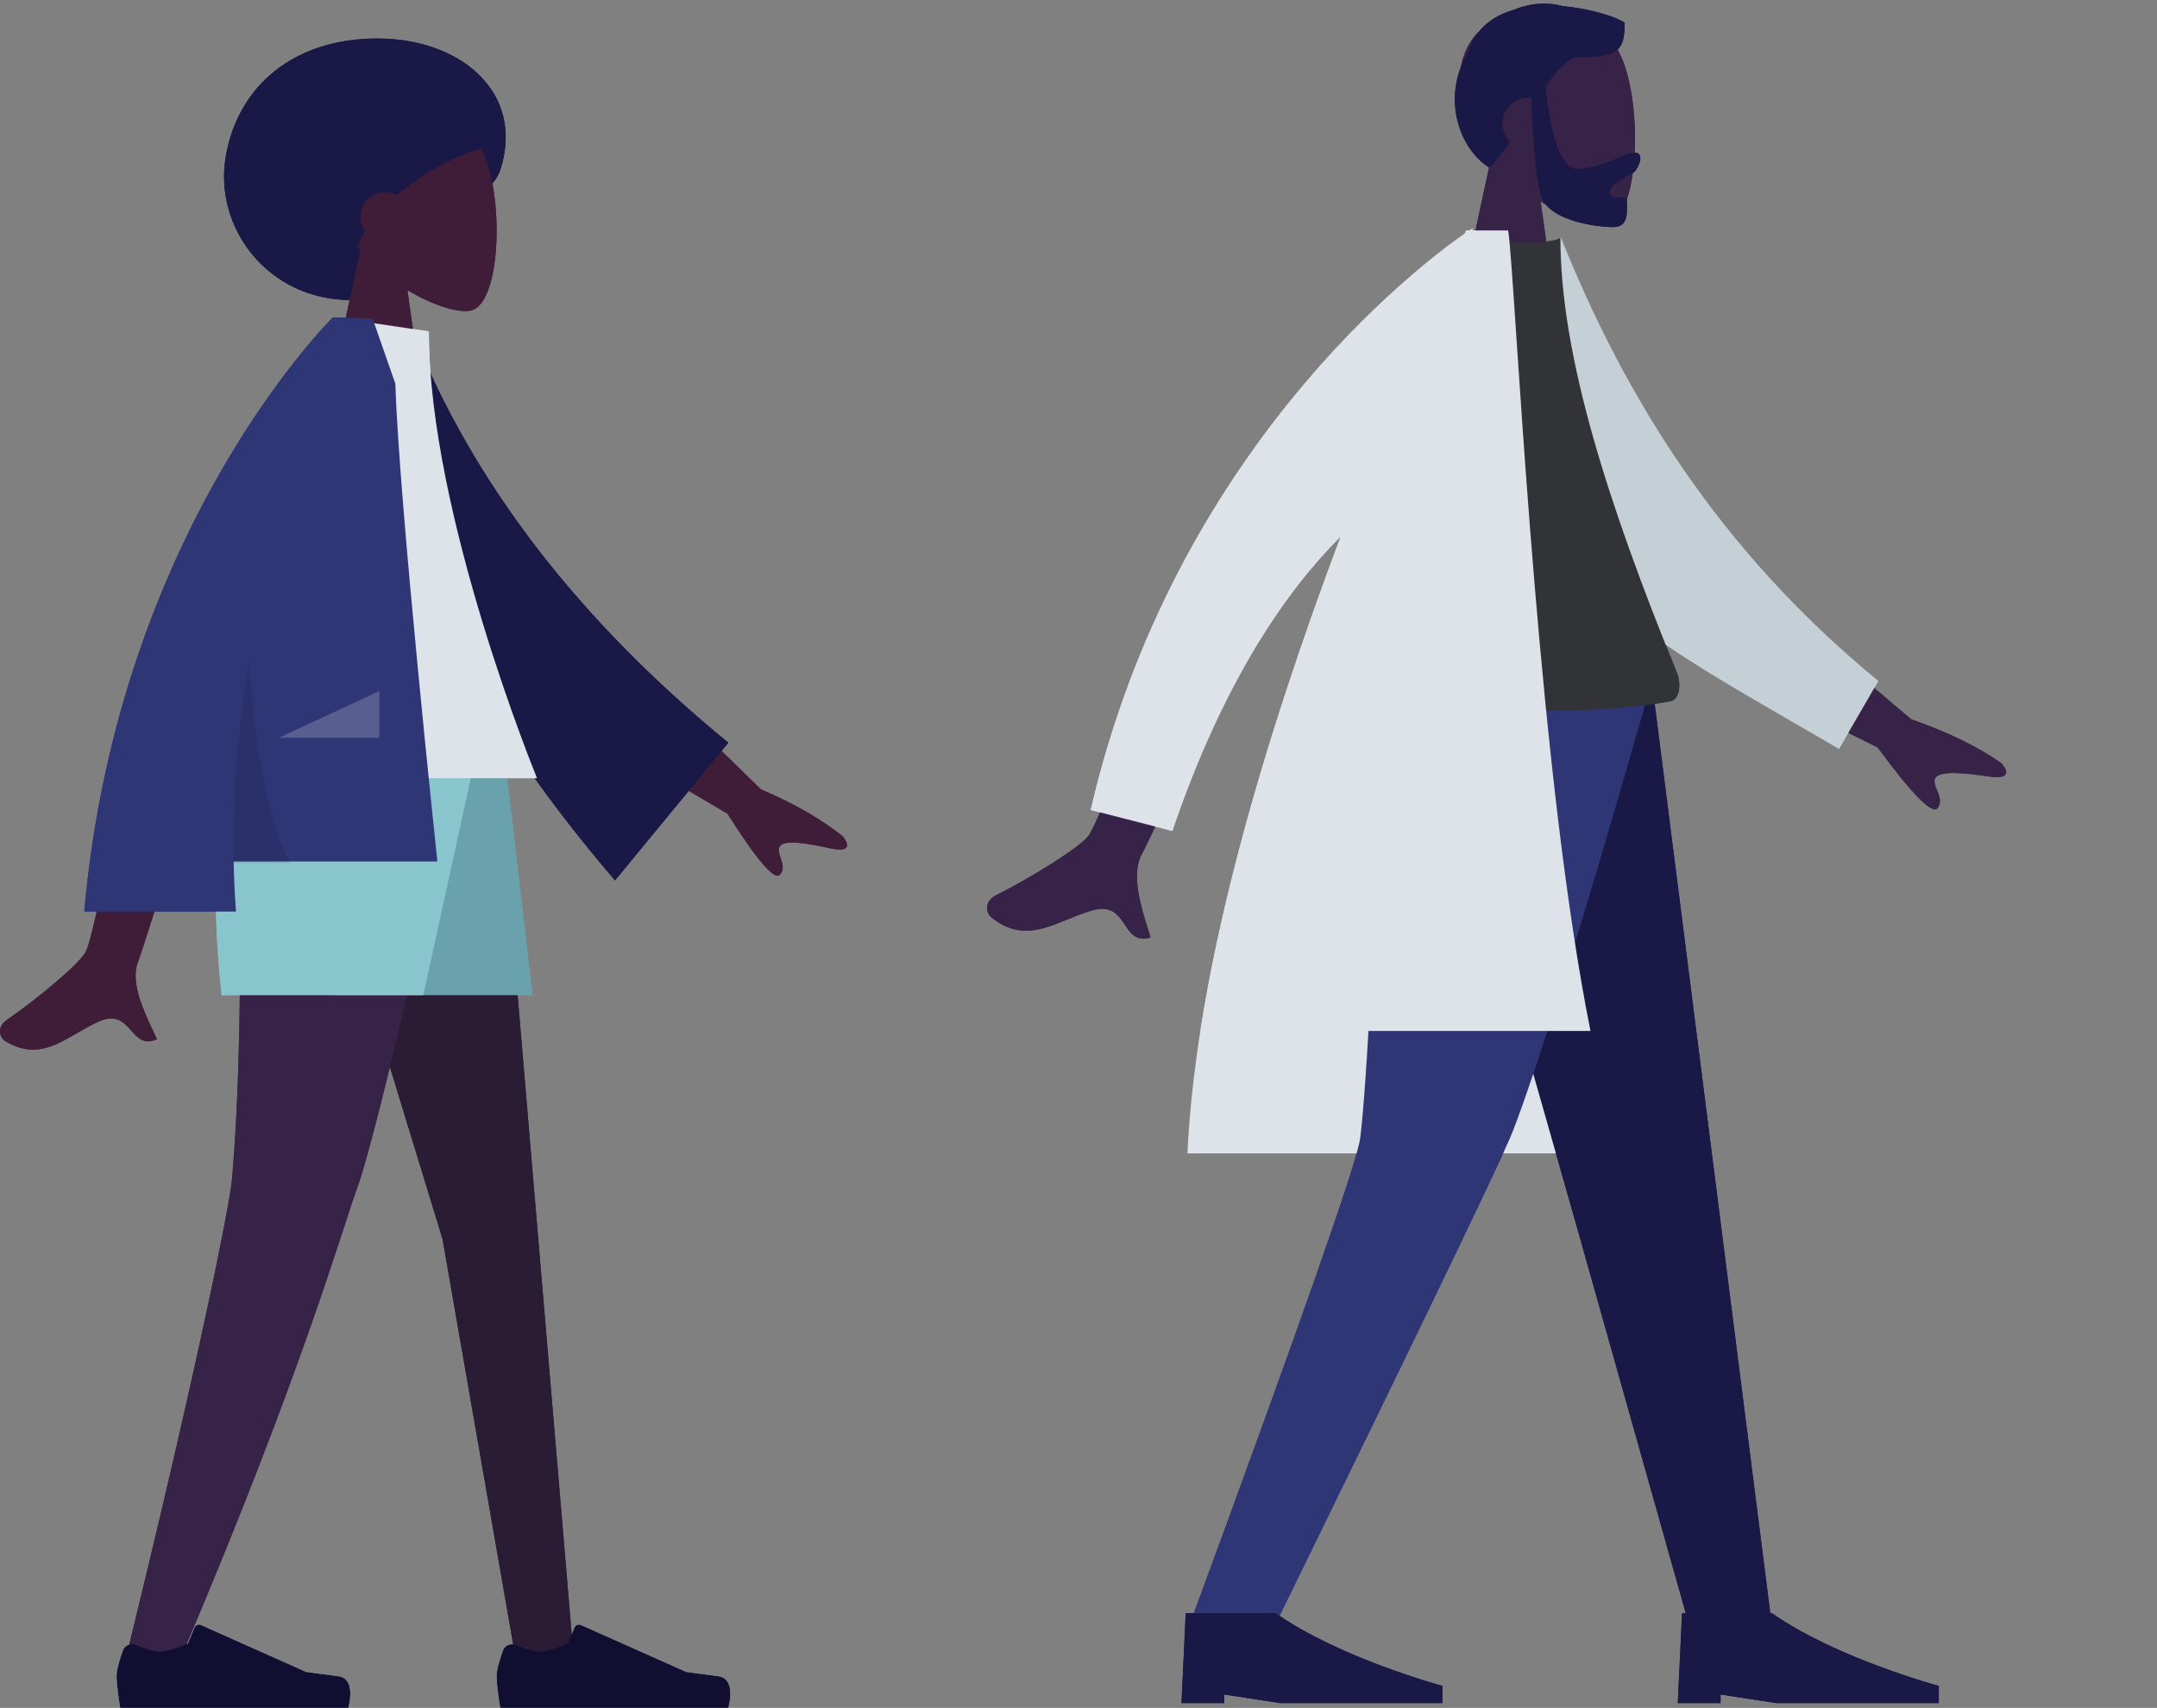<svg width="447" height="354" viewBox="0 0 447 354" fill="none" xmlns="http://www.w3.org/2000/svg">
<rect x="0" y="0" width="447" height="354" fill="#808080" stroke="none"/>
<path fill-rule="evenodd" clip-rule="evenodd" d="M72.754 62.194C82.329 62.194 85.812 50.73 91.252 44.439C95.144 39.938 101.787 41.28 103.753 34.979C108.698 19.133 95.464 7.981 78.2 7.981C60.936 7.981 49.295 17.762 46.782 32.465C44.268 47.169 55.49 62.194 72.754 62.194Z" fill="#191847"/>
<path fill-rule="evenodd" clip-rule="evenodd" d="M84.429 60.13C89.854 63.401 95.185 64.981 97.687 64.335C103.962 62.718 104.539 39.764 99.684 30.714C94.829 21.665 69.87 17.721 68.612 35.65C68.175 41.873 70.788 47.427 74.649 51.958L67.727 84.222H87.834L84.429 60.13Z" fill="#3F1D38"/>
<path fill-rule="evenodd" clip-rule="evenodd" d="M69.081 23.062C53.68 38.142 69.14 54.171 73.376 54.171C73.65 51.995 74.484 49.879 75.706 47.864C75.057 47.024 74.672 45.978 74.672 44.845C74.672 42.069 76.982 39.818 79.831 39.818C80.72 39.818 81.557 40.038 82.288 40.424C88.463 35.158 96.207 31.487 100.053 30.765C106.741 29.509 84.483 7.981 69.081 23.062Z" fill="#191847"/>
<path fill-rule="evenodd" clip-rule="evenodd" d="M60.187 153.761L91.714 256.833L106.987 344.489H118.962L102.824 153.761H60.187Z" fill="#291C34"/>
<path fill-rule="evenodd" clip-rule="evenodd" d="M48.908 153.761C51.049 210.353 48.529 239.545 48.05 244.686C47.571 249.828 41.008 283.167 25.471 346.215L38.231 341.833C62.786 284.008 71.153 253.955 73.969 246.362C76.785 238.769 84.265 207.902 96.409 153.761H48.908Z" fill="#372347"/>
<path fill-rule="evenodd" clip-rule="evenodd" d="M28.213 340.974C27.136 340.513 25.861 340.988 25.47 342.092C24.878 343.76 24.16 346.055 24.16 347.386C24.16 349.652 24.915 354 24.915 354C27.544 354 72.17 354 72.17 354C72.17 354 74.012 347.911 70.043 347.425C66.075 346.939 63.45 346.548 63.45 346.548L41.639 336.825C41.124 336.595 40.522 336.836 40.307 337.357L38.959 340.627C38.959 340.627 35.285 342.341 32.988 342.341C31.687 342.341 29.695 341.609 28.213 340.974Z" fill="#E4E4E4"/>
<path fill-rule="evenodd" clip-rule="evenodd" d="M106.968 340.974C105.891 340.513 104.616 340.988 104.225 342.092C103.632 343.76 102.915 346.055 102.915 347.386C102.915 349.652 103.67 354 103.67 354C106.299 354 150.925 354 150.925 354C150.925 354 152.767 347.911 148.798 347.425C144.829 346.939 142.205 346.548 142.205 346.548L120.394 336.825C119.879 336.595 119.277 336.836 119.062 337.357L117.714 340.627C117.714 340.627 114.04 342.341 111.743 342.341C110.442 342.341 108.45 341.609 106.968 340.974Z" fill="#E4E4E4"/>
<path fill-rule="evenodd" clip-rule="evenodd" d="M55.997 153.761L69.402 206.275H110.347L104.242 153.761H55.997Z" fill="#69A1AC"/>
<path fill-rule="evenodd" clip-rule="evenodd" d="M48.457 153.761C41.841 173.593 45.943 206.275 45.943 206.275H87.726L99.215 153.761H48.457Z" fill="#89C5CC"/>
<path fill-rule="evenodd" clip-rule="evenodd" d="M157.686 163.612L133.952 140.459L126.069 154.099L150.749 168.649C156.937 178.397 160.572 182.609 161.652 181.285C162.564 180.169 162.146 178.945 161.761 177.818C161.462 176.94 161.182 176.12 161.566 175.456C162.443 173.938 167.398 174.807 172.065 175.833C176.732 176.859 175.652 174.566 174.66 173.37C170.249 169.81 164.591 166.558 157.686 163.612ZM17.791 197.251C20.246 192.27 28.608 143.724 28.608 143.724L46.116 143.793C46.116 143.793 29.9 196.141 28.608 199.344C26.928 203.504 29.78 209.55 31.714 213.649C32.013 214.283 32.291 214.871 32.526 215.398C29.842 216.598 28.553 215.147 27.195 213.617C25.66 211.889 24.036 210.06 20.212 211.839C18.735 212.526 17.338 213.338 15.972 214.132C11.255 216.874 6.922 219.393 1.027 215.755C0.093 215.179 -0.931 213.008 1.543 211.311C7.708 207.084 16.591 199.686 17.791 197.251Z" fill="#3F1D38"/>
<path fill-rule="evenodd" clip-rule="evenodd" d="M78.362 70.258L85.607 69.015C98.08 100.174 119.857 128.485 150.937 153.95L127.451 182.483C96.375 146.225 77.219 108.816 78.362 70.258Z" fill="#191847"/>
<path fill-rule="evenodd" clip-rule="evenodd" d="M46.781 161.302H111.293C111.293 161.302 88.874 106.791 88.874 68.69L69.414 65.79C54.12 90.388 49.801 120.671 46.781 161.302Z" fill="#DDE3E9"/>
<path fill-rule="evenodd" clip-rule="evenodd" d="M17.458 188.95C24.513 109.354 68.987 65.79 68.987 65.79L69.003 65.804C69.005 65.8 69.008 65.795 69.01 65.791H70.281C72.561 65.869 77.226 66.073 77.226 66.073L81.928 79.511C82.674 104.087 90.642 178.566 90.642 178.566H48.415C48.487 181.981 48.646 185.444 48.902 188.95H17.458Z" fill="#2F3676"/>
<path fill-rule="evenodd" clip-rule="evenodd" d="M48.422 178.896C48.085 164.025 49.405 150.062 51.605 137.426C52.757 152.42 55.162 170.462 60.187 178.896H48.422Z" fill="black" fill-opacity="0.1"/>
<path fill-rule="evenodd" clip-rule="evenodd" d="M57.766 152.924L78.618 143.229V152.924H57.766Z" fill="white" fill-opacity="0.2"/>
<path fill-rule="evenodd" clip-rule="evenodd" d="M319.263 41.766C325.005 45.23 330.646 46.903 333.294 46.22C339.935 44.507 340.545 20.196 335.407 10.612C330.269 1.028 303.855 -3.15 302.524 15.839C302.062 22.43 304.827 28.312 308.913 33.111L301.587 67.282H322.867L319.263 41.766Z" fill="#372347"/>
<path fill-rule="evenodd" clip-rule="evenodd" d="M320.327 17.937C322.167 15.194 323.935 13.102 326.233 11.887C335.589 12.035 336.684 10.356 336.684 4.7C335.173 3.618 329.841 1.796 323.871 1.283C320.825 0.411 317.216 0.575 313.741 2.03C309.45 3.248 305.817 5.872 304.212 10.784C298.406 20.812 302.813 31.25 308.751 34.816C310.332 32.941 311.712 31.125 312.943 29.386C311.954 28.419 311.34 27.07 311.34 25.577C311.34 22.637 313.722 20.253 316.66 20.253C316.876 20.253 317.089 20.266 317.298 20.291C317.431 23.968 317.975 36.405 319.404 40.725C321.089 45.819 330.921 47.069 334.35 47.069C337.312 47.069 337.211 44.263 337.139 42.251C337.128 41.961 337.119 41.688 337.119 41.442C337.119 40.928 336.451 40.929 335.696 40.931C334.716 40.933 333.59 40.935 333.59 39.81C333.59 38.584 335.284 37.643 336.799 36.801C337.745 36.276 338.621 35.789 338.973 35.296C340.085 33.739 340.459 31.639 338.782 31.639C337.866 31.639 336.608 32.168 335.095 32.804C332.811 33.764 329.945 34.969 326.791 34.969C321.581 34.969 320.342 18.147 320.327 17.937Z" fill="#191847"/>
<path fill-rule="evenodd" clip-rule="evenodd" d="M294.493 140.93L326.639 253.821L350.093 337.028H367.2L342.276 140.93H294.493Z" fill="#191847"/>
<path fill-rule="evenodd" clip-rule="evenodd" d="M285.896 140.93C285.153 199.115 282.617 230.851 281.837 236.138C281.056 241.424 269.252 275.054 246.424 337.028H264.145C293.207 277.575 309.43 243.944 312.814 236.138C316.198 228.331 326.642 196.595 342.373 140.93H285.896Z" fill="#2F3676"/>
<path fill-rule="evenodd" clip-rule="evenodd" d="M244.84 353L245.727 334.366L264.347 334.366C277.59 343.683 298.927 349.451 298.927 349.451V353H265.233L253.707 351.225V353H244.84Z" fill="#191847"/>
<path fill-rule="evenodd" clip-rule="evenodd" d="M347.693 353L348.58 334.366L367.2 334.366C380.444 343.683 401.78 349.451 401.78 349.451V353H368.087L356.56 351.225V353H347.693Z" fill="#191847"/>
<path fill-rule="evenodd" clip-rule="evenodd" d="M225.657 173.125C228.963 168.263 248.092 116.56 248.092 116.56L263.796 118.842C263.796 118.842 238.51 173.745 236.684 176.914C234.312 181.03 236.41 187.791 237.833 192.375C238.053 193.084 238.257 193.741 238.426 194.328C235.437 195.192 234.3 193.48 233.101 191.675C231.747 189.636 230.314 187.479 226.046 188.781C224.396 189.284 222.812 189.93 221.264 190.561C215.917 192.742 211.005 194.744 205.363 190.061C204.468 189.318 203.715 186.89 206.558 185.476C213.641 181.951 224.04 175.502 225.657 173.125ZM396.057 149.094L369.292 126.386L361.977 141.379L389.106 154.929C396.359 164.771 400.507 168.952 401.55 167.473C402.429 166.226 401.898 164.964 401.409 163.802C401.028 162.896 400.672 162.051 401.028 161.32C401.842 159.652 407.137 160.204 412.14 160.943C417.143 161.683 415.834 159.34 414.698 158.149C409.779 154.715 403.565 151.696 396.057 149.094Z" fill="#372347"/>
<path fill-rule="evenodd" clip-rule="evenodd" d="M313.73 52.492L323.461 49.271C336.661 82.271 356.348 114.2 389.24 141.169L381.106 155.213C352.199 138.172 324.834 124.934 313.73 99.363C310.003 90.78 313.426 62.754 313.73 52.492Z" fill="#C5CFD6"/>
<path fill-rule="evenodd" clip-rule="evenodd" d="M280.307 145.366C280.307 145.366 322.12 149.803 346.129 145.366C348.113 145 348.425 141.677 347.506 139.422C333.184 104.305 323.363 73.663 323.363 49.271C319.422 51.26 309.567 49.867 309.567 49.867C291.91 75.004 283.793 103.845 280.307 145.366Z" fill="#323337"/>
<path fill-rule="evenodd" clip-rule="evenodd" d="M304.507 47.761C304.962 47.453 305.203 47.3 305.203 47.3L305.177 47.761H312.536C312.905 49.937 313.447 58.003 314.237 69.765C317.107 112.505 323.253 204.042 336.336 239.073H246.068C247.973 199.246 262.646 151.619 277.845 111.178C266.629 122.345 253.53 141.065 242.944 172.228L226.036 167.884C243.267 93.581 293.75 55.26 303.546 48.421C303.642 48.2 303.737 47.98 303.831 47.761H304.507Z" fill="#DDE3E9"/>
<path fill-rule="evenodd" clip-rule="evenodd" d="M319.263 41.766C325.005 45.23 330.646 46.903 333.294 46.22C339.935 44.507 340.545 20.196 335.407 10.612C330.269 1.028 303.855 -3.15 302.524 15.839C302.062 22.43 304.827 28.312 308.913 33.111L301.587 67.282H322.867L319.263 41.766Z" fill="#372347"/>
<path fill-rule="evenodd" clip-rule="evenodd" d="M320.327 17.937C322.167 15.194 323.935 13.102 326.233 11.887C335.589 12.035 336.684 10.356 336.684 4.7C335.173 3.618 329.841 1.796 323.871 1.283C320.825 0.411 317.216 0.575 313.741 2.03C309.45 3.248 305.817 5.872 304.212 10.784C298.406 20.812 302.813 31.25 308.751 34.816C310.332 32.941 311.712 31.125 312.943 29.386C311.954 28.419 311.34 27.07 311.34 25.577C311.34 22.637 313.722 20.253 316.66 20.253C316.876 20.253 317.089 20.266 317.298 20.291C317.431 23.968 317.975 36.405 319.404 40.725C321.089 45.819 330.921 47.069 334.35 47.069C337.312 47.069 337.211 44.263 337.139 42.251C337.128 41.961 337.119 41.688 337.119 41.442C337.119 40.928 336.451 40.929 335.696 40.931C334.716 40.933 333.59 40.935 333.59 39.81C333.59 38.584 335.284 37.643 336.799 36.801C337.745 36.276 338.621 35.789 338.973 35.296C340.085 33.739 340.459 31.639 338.782 31.639C337.866 31.639 336.608 32.168 335.095 32.804C332.811 33.764 329.945 34.969 326.791 34.969C321.581 34.969 320.342 18.147 320.327 17.937Z" fill="#191847"/>
<path fill-rule="evenodd" clip-rule="evenodd" d="M294.493 140.93L326.639 253.821L350.093 337.028H367.2L342.276 140.93H294.493Z" fill="#191847"/>
<path fill-rule="evenodd" clip-rule="evenodd" d="M285.896 140.93C285.153 199.115 282.617 230.851 281.837 236.138C281.056 241.424 269.252 275.054 246.424 337.028H264.145C293.207 277.575 309.43 243.945 312.814 236.138C316.198 228.331 326.642 196.595 342.373 140.93H285.896Z" fill="#2F3676"/>
<path fill-rule="evenodd" clip-rule="evenodd" d="M244.84 353L245.727 334.366L264.347 334.366C277.59 343.683 298.927 349.451 298.927 349.451V353H265.233L253.707 351.225V353H244.84Z" fill="#191847"/>
<path fill-rule="evenodd" clip-rule="evenodd" d="M347.693 353L348.58 334.366L367.2 334.366C380.444 343.683 401.78 349.451 401.78 349.451V353H368.087L356.56 351.225V353H347.693Z" fill="#191847"/>
<g clip-path="url(#clip0_31_1592)">
<path fill-rule="evenodd" clip-rule="evenodd" d="M225.657 173.125C228.963 168.263 248.092 116.56 248.092 116.56L263.796 118.842C263.796 118.842 238.51 173.745 236.684 176.914C234.312 181.03 236.41 187.79 237.833 192.375C238.053 193.084 238.257 193.741 238.426 194.328C235.437 195.192 234.3 193.48 233.101 191.675C231.747 189.636 230.314 187.479 226.046 188.781C224.396 189.284 222.812 189.93 221.264 190.561C215.917 192.741 211.005 194.744 205.363 190.061C204.468 189.318 203.715 186.89 206.558 185.476C213.641 181.951 224.04 175.502 225.657 173.125ZM396.057 149.094L369.292 126.386L361.977 141.379L389.106 154.929C396.359 164.77 400.507 168.952 401.55 167.473C402.429 166.226 401.898 164.964 401.409 163.802C401.028 162.896 400.672 162.051 401.028 161.32C401.842 159.652 407.137 160.204 412.14 160.943C417.143 161.682 415.834 159.34 414.698 158.149C409.779 154.715 403.565 151.696 396.057 149.094Z" fill="#372347"/>
<path fill-rule="evenodd" clip-rule="evenodd" d="M313.73 52.492L323.461 49.271C336.661 82.271 356.348 114.2 389.24 141.169L381.106 155.213C352.199 138.171 324.834 124.934 313.73 99.363C310.003 90.78 313.426 62.754 313.73 52.492Z" fill="#C5CFD6"/>
<path fill-rule="evenodd" clip-rule="evenodd" d="M280.307 145.366C280.307 145.366 322.12 149.803 346.129 145.366C348.113 145 348.425 141.677 347.506 139.422C333.184 104.305 323.363 73.663 323.363 49.271C319.422 51.26 309.567 49.867 309.567 49.867C291.91 75.004 283.793 103.845 280.307 145.366Z" fill="#323337"/>
<path fill-rule="evenodd" clip-rule="evenodd" d="M304.507 47.761C304.962 47.453 305.203 47.3 305.203 47.3L305.177 47.761H312.536C312.905 49.937 313.447 58.003 314.237 69.764C317.107 112.504 323.253 204.042 336.336 239.073H246.068C247.973 199.246 262.646 151.619 277.845 111.178C266.629 122.345 253.53 141.065 242.944 172.228L226.036 167.884C243.267 93.58 293.75 55.26 303.546 48.42C303.642 48.199 303.737 47.979 303.831 47.761H304.507Z" fill="#DDE3E9"/>
</g>
<path fill-rule="evenodd" clip-rule="evenodd" d="M72.754 62.194C82.329 62.194 85.812 50.73 91.252 44.439C95.144 39.938 101.787 41.28 103.753 34.979C108.698 19.133 95.464 7.981 78.2 7.981C60.936 7.981 49.295 17.762 46.782 32.465C44.268 47.169 55.49 62.194 72.754 62.194Z" fill="#191847"/>
<path fill-rule="evenodd" clip-rule="evenodd" d="M84.429 60.13C89.854 63.401 95.185 64.981 97.687 64.335C103.962 62.718 104.539 39.764 99.684 30.714C94.829 21.665 69.87 17.721 68.612 35.65C68.175 41.873 70.788 47.427 74.649 51.958L67.727 84.222H87.834L84.429 60.13Z" fill="#3F1D38"/>
<path fill-rule="evenodd" clip-rule="evenodd" d="M69.081 23.062C53.68 38.142 69.14 54.171 73.376 54.171C73.65 51.995 74.484 49.879 75.706 47.864C75.057 47.024 74.672 45.978 74.672 44.845C74.672 42.069 76.982 39.818 79.831 39.818C80.72 39.818 81.557 40.038 82.288 40.424C88.463 35.158 96.207 31.487 100.053 30.765C106.741 29.509 84.483 7.981 69.081 23.062Z" fill="#191847"/>
<path fill-rule="evenodd" clip-rule="evenodd" d="M60.187 153.761L91.714 256.833L106.987 344.489H118.962L102.824 153.761H60.187Z" fill="#291C34"/>
<path fill-rule="evenodd" clip-rule="evenodd" d="M48.908 153.761C51.049 210.353 48.529 239.545 48.05 244.686C47.571 249.828 41.008 283.167 25.471 346.215L38.231 341.833C62.786 284.008 71.153 253.955 73.969 246.362C76.785 238.769 84.265 207.902 96.409 153.761H48.908Z" fill="#372347"/>
<path fill-rule="evenodd" clip-rule="evenodd" d="M28.213 340.974C27.136 340.513 25.861 340.988 25.47 342.092C24.878 343.76 24.16 346.055 24.16 347.386C24.16 349.652 24.915 354 24.915 354C27.544 354 72.17 354 72.17 354C72.17 354 74.012 347.911 70.043 347.425C66.075 346.939 63.45 346.548 63.45 346.548L41.639 336.825C41.124 336.595 40.522 336.836 40.307 337.357L38.959 340.627C38.959 340.627 35.285 342.341 32.988 342.341C31.687 342.341 29.695 341.609 28.213 340.974Z" fill="#100F31"/>
<path fill-rule="evenodd" clip-rule="evenodd" d="M106.968 340.974C105.891 340.513 104.616 340.988 104.225 342.092C103.632 343.76 102.915 346.055 102.915 347.386C102.915 349.652 103.67 354 103.67 354C106.299 354 150.925 354 150.925 354C150.925 354 152.767 347.911 148.798 347.425C144.829 346.939 142.205 346.548 142.205 346.548L120.394 336.825C119.879 336.595 119.277 336.836 119.062 337.357L117.714 340.627C117.714 340.627 114.04 342.341 111.743 342.341C110.442 342.341 108.45 341.609 106.968 340.974Z" fill="#100F31"/>
<path fill-rule="evenodd" clip-rule="evenodd" d="M55.997 153.761L69.402 206.275H110.347L104.242 153.761H55.997Z" fill="#69A1AC"/>
<path fill-rule="evenodd" clip-rule="evenodd" d="M48.457 153.761C41.841 173.593 45.943 206.275 45.943 206.275H87.726L99.215 153.761H48.457Z" fill="#89C5CC"/>
<path fill-rule="evenodd" clip-rule="evenodd" d="M157.686 163.612L133.952 140.459L126.069 154.099L150.749 168.649C156.937 178.397 160.572 182.609 161.652 181.285C162.564 180.169 162.146 178.945 161.761 177.818C161.462 176.94 161.182 176.12 161.566 175.456C162.443 173.938 167.398 174.807 172.065 175.833C176.732 176.859 175.652 174.566 174.66 173.37C170.249 169.81 164.591 166.558 157.686 163.612ZM17.791 197.251C20.246 192.27 28.608 143.724 28.608 143.724L46.116 143.793C46.116 143.793 29.9 196.141 28.608 199.344C26.928 203.504 29.78 209.55 31.714 213.649C32.013 214.283 32.291 214.871 32.526 215.398C29.842 216.598 28.553 215.147 27.195 213.617C25.66 211.889 24.036 210.06 20.212 211.839C18.735 212.526 17.338 213.338 15.972 214.132C11.255 216.874 6.922 219.393 1.027 215.755C0.093 215.179 -0.931 213.008 1.543 211.311C7.708 207.084 16.591 199.686 17.791 197.251Z" fill="#3F1D38"/>
<path fill-rule="evenodd" clip-rule="evenodd" d="M78.362 70.258L85.607 69.015C98.08 100.174 119.857 128.485 150.937 153.95L127.451 182.483C96.375 146.225 77.219 108.816 78.362 70.258Z" fill="#191847"/>
<path fill-rule="evenodd" clip-rule="evenodd" d="M46.781 161.302H111.293C111.293 161.302 88.874 106.791 88.874 68.69L69.414 65.79C54.12 90.388 49.801 120.671 46.781 161.302Z" fill="#DDE3E9"/>
<path fill-rule="evenodd" clip-rule="evenodd" d="M17.458 188.95C24.513 109.354 68.987 65.79 68.987 65.79L69.003 65.804C69.005 65.8 69.008 65.795 69.01 65.791H70.281C72.561 65.869 77.226 66.073 77.226 66.073L81.928 79.511C82.674 104.087 90.642 178.566 90.642 178.566H48.415C48.487 181.981 48.646 185.444 48.902 188.95H17.458Z" fill="#2F3676"/>
<path fill-rule="evenodd" clip-rule="evenodd" d="M48.422 178.896C48.085 164.025 49.405 150.062 51.605 137.426C52.757 152.42 55.162 170.462 60.187 178.896H48.422Z" fill="black" fill-opacity="0.1"/>
<path fill-rule="evenodd" clip-rule="evenodd" d="M57.766 152.924L78.618 143.229V152.924H57.766Z" fill="white" fill-opacity="0.2"/>
<defs>
<clipPath id="clip0_31_1592">
<rect width="226.987" height="165.93" fill="white" transform="translate(200.507 47.761)"/>
</clipPath>
</defs>
</svg>
